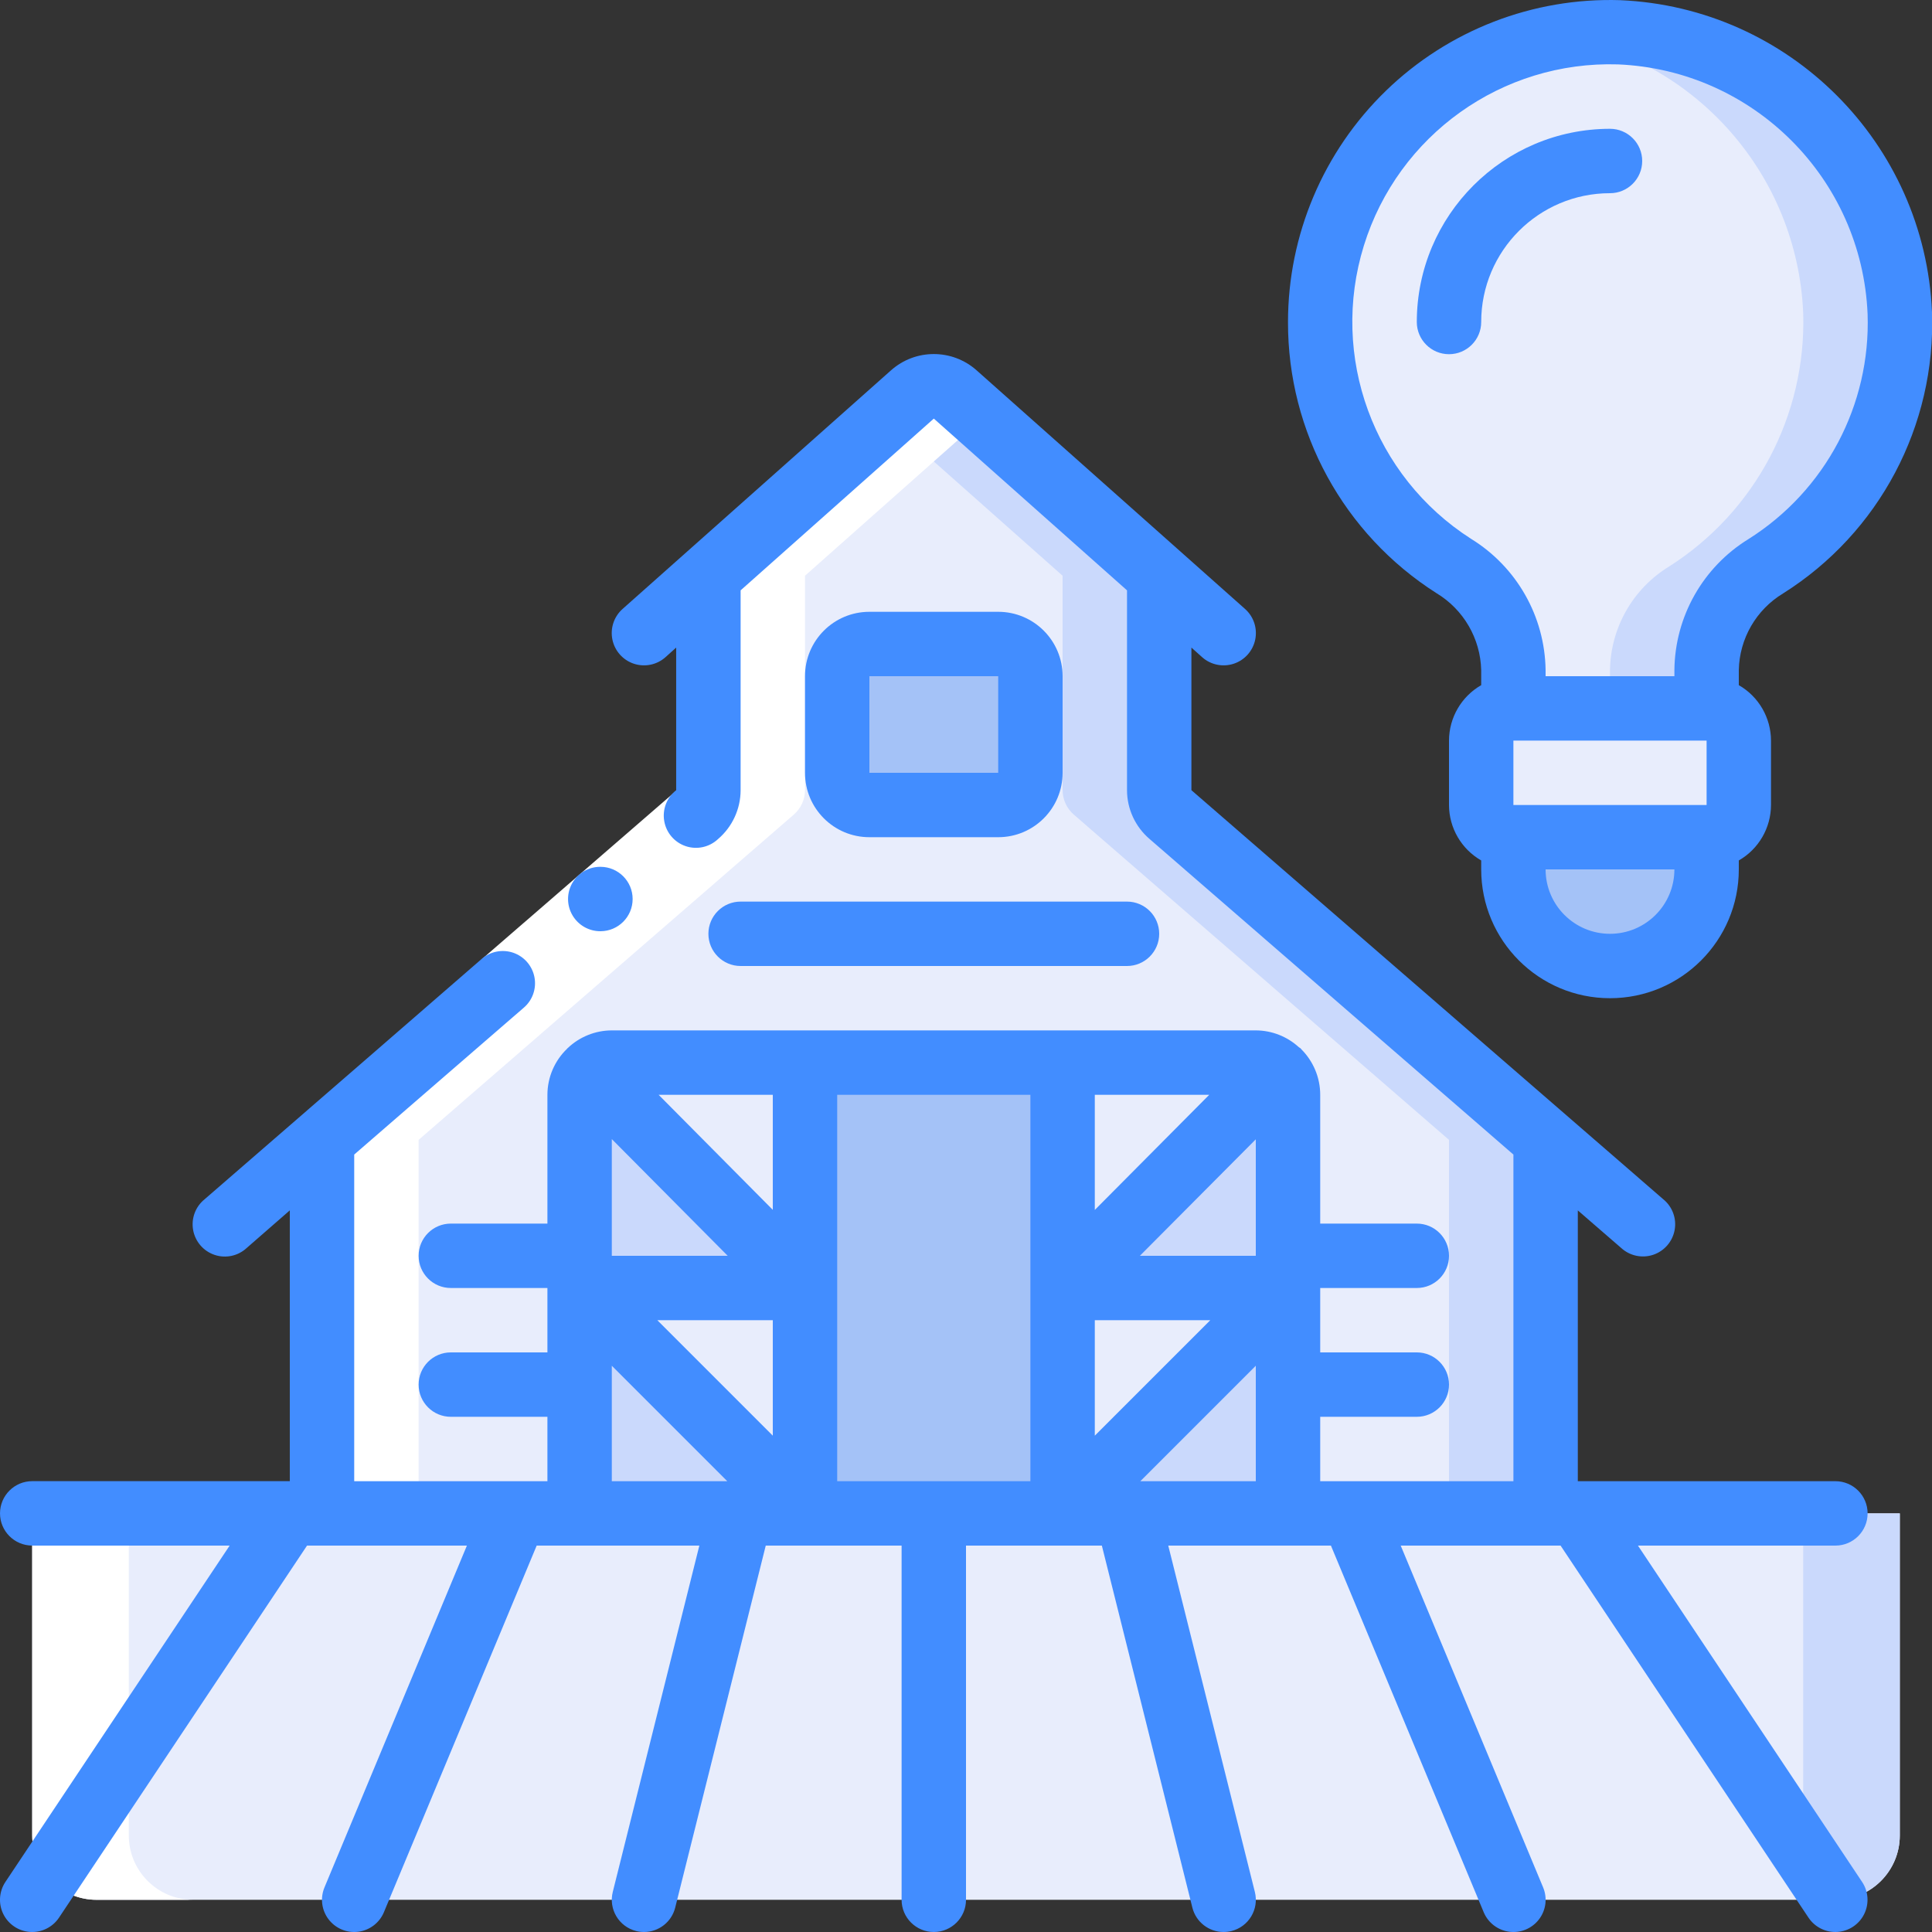 <svg height="512" viewBox="0 0 60 60" width="512" xmlns="http://www.w3.org/2000/svg"><rect x="0" y="0" width="60" height="60" fill="#333333" stroke="none"/><g id="Page-1" fill="none" fill-rule="evenodd"><g id="022---Smart-Farm-House" fill-rule="nonzero"><path id="Shape" d="m59 9.72c.099 3.173-1.482 6.164-4.16 7.87-1.126.686-1.821 1.902-1.84 3.22v1.19h-6v-1.19c-.02-1.323-.719-2.543-1.85-3.23-3.414-2.181-4.95-6.374-3.753-10.245 1.198-3.87 4.833-6.463 8.883-6.335 4.732.197 8.523 3.988 8.72 8.72z" fill="#e8edfc"/><path id="Shape" d="m50.28 1c-.607-.017-1.214.026-1.812.13 4.216.739 7.35 4.313 7.532 8.59.099 3.173-1.482 6.164-4.16 7.87-1.126.686-1.821 1.902-1.84 3.22v1.19h3v-1.19c.019-1.318.714-2.534 1.84-3.22 2.678-1.706 4.259-4.697 4.16-7.87-.197-4.732-3.988-8.523-8.72-8.72z" fill="#cad9fc"/><rect id="Rectangle-path" fill="#e8edfc" height="4" rx="1" width="8" x="46" y="22"/><path id="Shape" d="m53 26v1c-0 1.657-1.343 3-3 3s-3-1.343-3-3v-1z" fill="#a4c2f7"/><path id="Shape" d="m48 35.4v11.6h-38v-11.6l11.65-10.1c.221-.191.349-.468.35-.76v-6.66l6.34-5.63c.378-.332.942-.332 1.32 0l6.34 5.63v6.66c.001.292.129.569.35.76z" fill="#e8edfc"/><path id="Shape" d="m36.35 25.3c-.221-.191-.349-.468-.35-.76v-6.66l-6.34-5.63c-.378-.332-.942-.332-1.32 0l-.84.75 5.5 4.88v6.66c.001.292.129.569.35.76l11.65 10.1v11.6h3v-11.6z" fill="#cad9fc"/><rect id="Rectangle-path" fill="#a4c2f7" height="5" rx="1" width="6" x="26" y="20"/><path id="Rectangle-path" d="m25 33h8v14h-8z" fill="#a4c2f7"/><path id="Shape" d="m25 47h-7v-7z" fill="#cad9fc"/><path id="Shape" d="m25 33v7l-6.68-6.73c.184-.174.427-.27.68-.27z" fill="#e8edfc"/><path id="Shape" d="m39.69 33.27-6.69 6.73v-7h6c.255.002.501.098.69.27z" fill="#e8edfc"/><path id="Shape" d="m40 40v7h-7z" fill="#cad9fc"/><path id="Shape" d="m40 34v6h-7l6.69-6.73c.196.193.307.455.31.73z" fill="#cad9fc"/><path id="Shape" d="m40 40-7 7v-7z" fill="#e8edfc"/><path id="Shape" d="m25 40h-7l0-6c-.002-.278.114-.543.32-.73z" fill="#cad9fc"/><path id="Shape" d="m25 40v7l-7-7z" fill="#e8edfc"/><path id="Shape" d="m1 47h58v10c0 1.105-.895 2-2 2h-54c-1.105 0-2-.895-2-2z" fill="#e8edfc"/><path id="Shape" d="m56 47v12h1c1.105 0 2-.895 2-2v-10z" fill="#cad9fc"/><path id="Shape" d="m3 59h3c-1.105 0-2-.895-2-2v-10h-3v10c0 1.105.895 2 2 2z" fill="#fff"/><path id="Shape" d="m13 35.4 11.65-10.1c.221-.191.349-.468.35-.76v-6.66l5.5-4.88-.84-.746c-.378-.332-.942-.332-1.32 0l-6.34 5.626v6.66c-.001.292-.129.569-.35.76l-11.65 10.1v11.6h3z" fill="#fff"/><path id="Rectangle-path" d="m14.628 26.92h8v2h-8z" fill="#fff" transform="matrix(.756 -.655 .655 .756 -13.736 19.025)"/><g fill="#428dff"><path id="Shape" d="m18.647 28.92c-.357.002-.688-.187-.869-.496s-.182-.69-.005-1c.177-.31.506-.503.864-.504h.01c.552 0 1 .448 1 1s-.448 1-1 1z"/><path id="Shape" d="m22 29c0 .552.448 1 1 1h12c.552 0 1-.448 1-1s-.448-1-1-1h-12c-.552 0-1 .448-1 1z"/><path id="Shape" d="m31 26c1.105 0 2-.895 2-2v-3c0-1.105-.895-2-2-2h-4c-1.105 0-2 .895-2 2v3c0 1.105.895 2 2 2zm-4-5h4v3h-4z"/><path id="Shape" d="m1 48h6.132l-6.964 10.445c-.198.297-.223.678-.065.998.158.32.475.532.832.555s.698-.146.897-.443l7.703-11.555h4.965l-4.423 10.615c-.138.33-.089.708.128.992.217.284.569.431.923.385.354-.046.657-.277.795-.607l4.744-11.385h5.052l-2.689 10.757c-.134.536.191 1.079.727 1.213.079.02.161.03.243.03.458-0.0.858-.312.969-.757l2.812-11.243h4.219v11c0 .552.448 1 1 1s1-.448 1-1v-11h4.219l2.811 11.243c.111.445.511.757.97.757.082 0.0.164-.01.244-.03.536-.134.861-.677.727-1.213l-2.69-10.757h5.052l4.744 11.385c.138.33.441.561.795.607.354.046.706-.101.923-.385.217-.284.266-.662.128-.992l-4.423-10.615h4.965l7.7 11.555c.198.297.54.466.897.443s.674-.235.832-.555c.158-.32.134-.701-.065-.998l-6.961-10.445h6.132c.552 0 1-.448 1-1s-.448-1-1-1h-8v-8.41l1.345 1.165c.268.247.649.329.995.214.346-.116.601-.41.667-.769.066-.359-.069-.725-.352-.955l-14.655-12.705v-4.429l.335.3c.268.238.642.314.982.201.34-.113.593-.399.665-.75.072-.351-.049-.713-.317-.951l-8.336-7.41c-.758-.674-1.9-.674-2.658 0l-8.336 7.41c-.268.238-.389.6-.317.951.072.351.325.637.665.75.34.113.714.037.982-.201l.334-.3v4.43c-.291.226-.434.595-.371.958.062.363.319.663.669.78.35.117.735.031 1.003-.222.443-.379.699-.933.7-1.517v-6.206l6-5.334 6 5.334v6.206c.001.583.257 1.136.7 1.515l11.3 9.801v10.144h-6v-2h3c.552 0 1-.448 1-1s-.448-1-1-1h-3v-2h3c.552 0 1-.448 1-1s-.448-1-1-1h-3v-4c-0-.532-.213-1.042-.59-1.417-.006-.006-.008-.015-.015-.022s-.042-.024-.06-.04c-.365-.334-.841-.519-1.335-.521h-20c-.51.001-1.001.198-1.37.55 0 .005-.01.006-.015.01v.006c-.392.374-.614.892-.615 1.434v4h-3c-.552 0-1 .448-1 1s.448 1 1 1h3v2h-3c-.552 0-1 .448-1 1s.448 1 1 1h3v2h-6v-10.144l1.655-1.435 3.605-3.121c.276-.232.405-.595.338-.95-.067-.354-.319-.645-.66-.762-.341-.116-.719-.04-.988.2l-3.6 3.125-5 4.335c-.283.23-.418.596-.352.955.066.359.321.653.667.769.346.116.727.034.995-.214l1.34-1.169v8.41h-8c-.552 0-1 .448-1 1s.448 1 1 1zm18-12.625 3.6 3.625h-3.6zm15 5.625h3.586l-3.586 3.586zm5-2h-3.6l3.6-3.618zm-5-1.424v-3.576h3.554zm-2 8.424h-6v-6-6h6zm-8-8.427-3.546-3.573h3.546zm0 3.427v3.586l-3.586-3.586zm11.414 5 3.586-3.586v3.586zm-16.414-3.586 3.586 3.586h-3.586z"/><path id="Shape" d="m55.376 18.429c2.986-1.881 4.747-5.208 4.624-8.735-.225-5.254-4.433-9.463-9.687-9.689-2.705-.085-5.329.931-7.272 2.814-1.943 1.884-3.04 4.474-3.041 7.181-.009 3.411 1.731 6.589 4.609 8.42.842.507 1.367 1.409 1.391 2.392v.466c-.617.354-.998 1.011-1 1.722v2c.002.711.383 1.368 1 1.722v.278c0 2.209 1.791 4 4 4s4-1.791 4-4v-.278c.617-.354.998-1.011 1-1.722v-2c-.002-.711-.383-1.368-1-1.722v-.468c.02-.977.539-1.876 1.376-2.381zm-9.689-1.694c-3.033-1.94-4.396-5.667-3.331-9.106 1.065-3.439 4.296-5.743 7.895-5.629 4.205.179 7.572 3.548 7.749 7.753.098 2.822-1.311 5.484-3.7 6.989-1.414.871-2.283 2.407-2.3 4.068v.19h-4v-.188c-.022-1.665-.895-3.204-2.313-4.077zm7.313 8.265h-6v-2h6zm-3 4c-1.105 0-2-.895-2-2h4c0 1.105-.895 2-2 2z"/><path id="Shape" d="m50 6c.552 0 1-.448 1-1s-.448-1-1-1c-3.312.003-5.997 2.688-6 6 0 .552.448 1 1 1s1-.448 1-1c0-2.209 1.791-4 4-4z"/></g></g></g></svg>